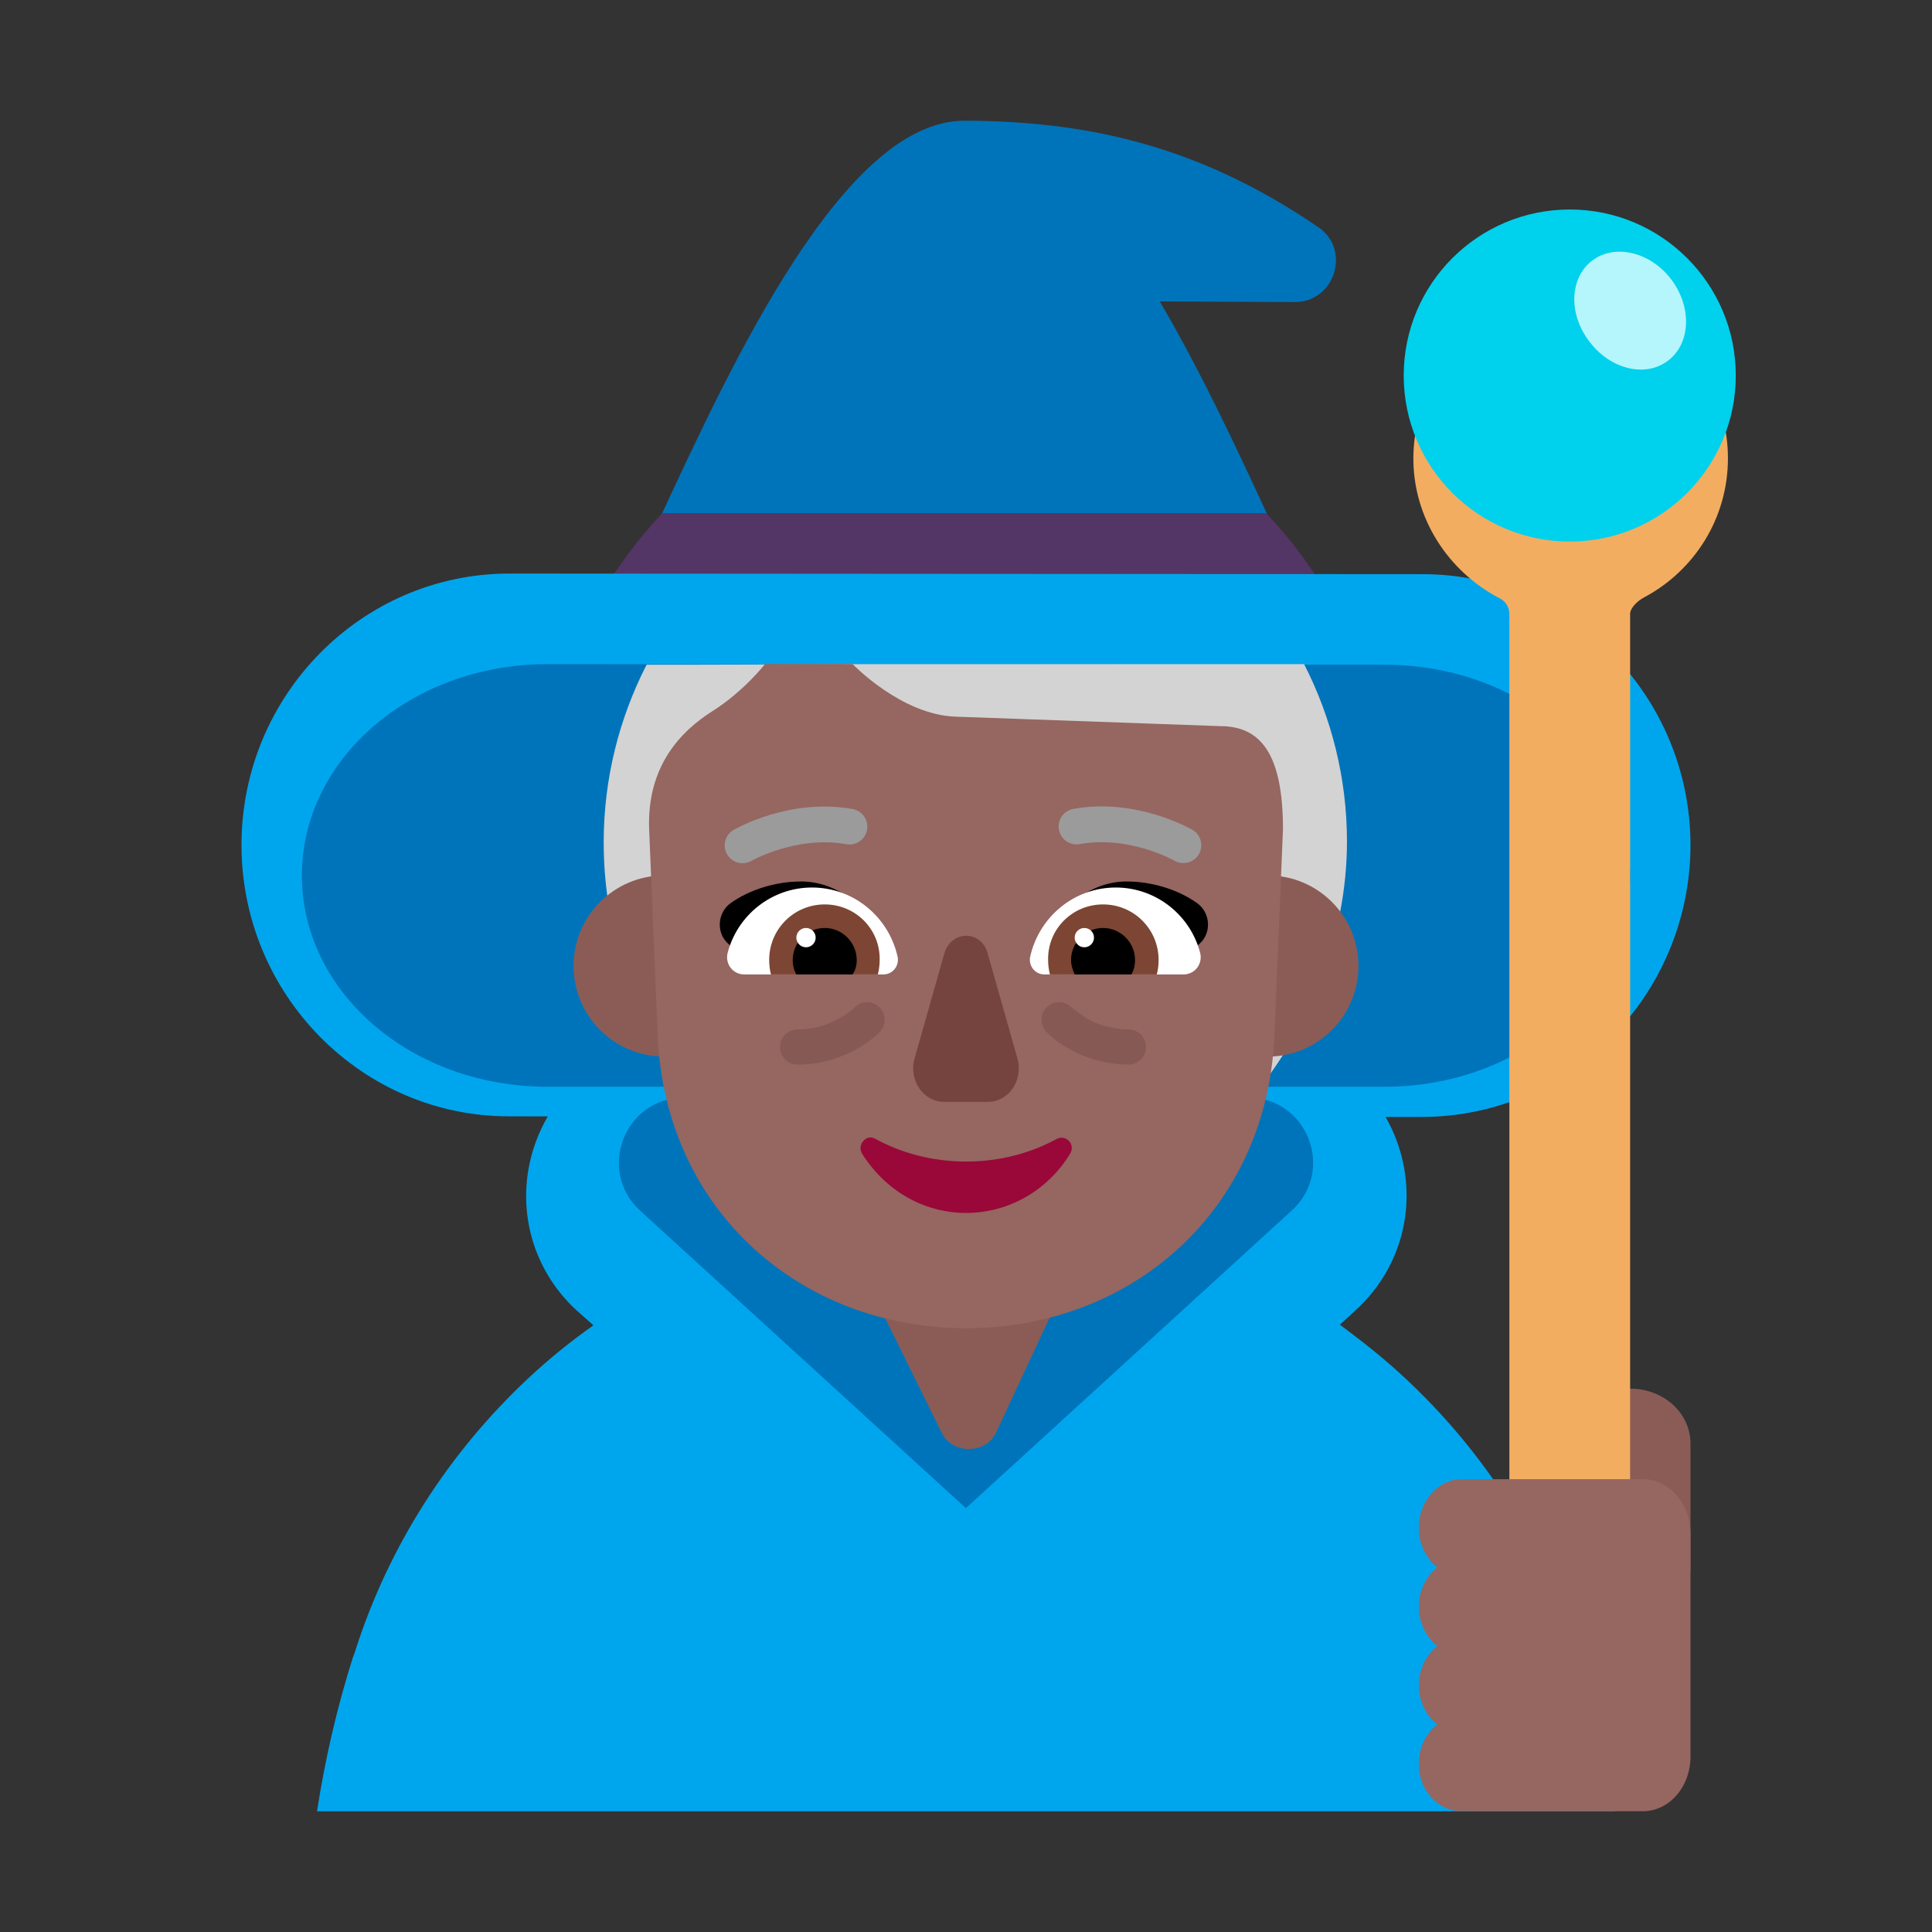 <svg enable-background="new 0 0 128 128" viewBox="0 0 128 128" xmlns="http://www.w3.org/2000/svg"><rect x="0" y="0" width="128" height="128" fill="#333333" stroke="none"/><g transform="scale(4)"><path d="m10.2 10.11-.18.35h11.9l-.17-.33c-.194-.38-.423-.875-.68-1.435-.516-1.118-1.149-2.492-1.861-3.703l2.24.011c.642 0 .928-.83.415-1.22-1.864-1.283-3.692-1.783-5.894-1.783-1.99 0-3.839 3.99-5.058 6.621-.27.582-.509 1.098-.712 1.489z" fill="#0074ba"/><path d="m9.79 10.15-.19.38h12.74l-.18-.36c-.32-.62-.72-1.18-1.19-1.67h-10c-.46.49-.86 1.04-1.18 1.65z" fill="#533566"/><path d="m22.948 18.5.604 0c2.448 0 4.438-2.016 4.448-4.495 0-2.479-1.99-4.495-4.438-4.495l-15.124-.01c-2.448 0-4.438 2.016-4.438 4.495 0 2.479 1.99 4.495 4.428 4.495l.645.001c-.072.123-.134.253-.186.39-.381 1-.12 2.11.671 2.83l.271.24c-.381.27-.741.56-1.082.88-1.302 1.22-2.314 2.77-2.875 4.55l-.03.08c-.26.82-.461 1.69-.591 2.54h21.5c-.13-.86-.321-1.74-.581-2.58-.571-1.81-1.593-3.39-2.925-4.62-.331-.31-.691-.59-1.052-.86l.261-.24c.791-.72 1.052-1.83.671-2.83-.049-.13-.108-.253-.175-.37z" fill="#00a6ed"/><path d="m9.065 18h13.87c2.241 0 4.065-1.564 4.065-3.49 0-1.936-1.814-3.5-4.065-3.5l-13.87-.01c-2.241 0-4.065 1.564-4.065 3.5s1.814 3.5 4.065 3.5z" fill="#0074ba"/><path d="m15.998 18.15 4.681.03c.976 0 1.444 1.21.717 1.87l-5.398 4.93-5.398-4.93c-.717-.66-.259-1.86.717-1.87z" fill="#0074ba"/><path d="m17.174 21.071h-1.052-1.052c-.277 0-.554-.02-.82-.071l1.351 2.738c.177.356.731.346.897-.01l1.252-2.687c-.177.02-.377.03-.576.03z" fill="#8b5c56"/><path d="m10.71 11.01h.61l2.683-.007-.003-.003h7.6c.45.88.71 1.88.71 2.94 0 1.58-.64 3.135-1.59 4.255.07-.31.12-.64.13-.98l.181-3.503c.01-.23 0-.45-.03-.67-.143-.744-.608-.405-.903-.19-.098.071-.177.129-.219.129h-3.28c-.717 0-1.407-.738-2.004-1.377l-.032-.034c-.118.081-.243.152-.374.211l-.419.143c-.749.206-2.513.693-2.521 1.647v.16l.14 3.4c.02.34.06.67.13.98-.95-1.12-1.52-2.57-1.52-4.16 0-1.06.26-2.06.71-2.94z" fill="#d3d3d3"/><path d="m12.5 16c0 .828-.672 1.5-1.5 1.5s-1.5-.672-1.5-1.5.672-1.5 1.5-1.5 1.5.672 1.5 1.5z" fill="#8b5c56"/><path d="m22.5 16c0 .828-.672 1.5-1.5 1.5s-1.5-.672-1.5-1.5.672-1.5 1.5-1.5 1.5.672 1.5 1.5z" fill="#8b5c56"/><path d="m11.803 11.777c-.52.329-1.091.907-1.051 1.96l.141 3.409c.121 2.908 2.372 4.853 5.108 4.853 2.736 0 4.987-1.945 5.108-4.853l.141-3.409c0-1.24-.362-1.71-1.04-1.71 0 0-3.486-.125-4.385-.157-.899-.031-1.703-.871-1.703-.871h-1.451s-.347.448-.867.777z" fill="#966661"/><path d="m13.27 14.6c.58 0 1.05.4 1.35.85-.217.064-.429.124-.639.184-.478.136-.945.269-1.431.436l-.49-.44c-.2-.18-.18-.51.04-.67.32-.23.76-.36 1.17-.36z"/><path d="m18.66 14.6c-.58 0-1.05.4-1.35.85.217.064.429.124.639.184.478.136.945.269 1.431.436l.49-.44c.2-.18.18-.51-.04-.67-.32-.23-.76-.36-1.17-.36z"/><path d="m12.05 15.79c.16-.63.73-1.09 1.4-1.09.7 0 1.28.5 1.42 1.16.02.15-.09.28-.24.28h-2.3c-.19 0-.32-.17-.28-.35z" fill="#fff"/><path d="m19.88 15.79c-.16-.63-.73-1.09-1.4-1.09-.7 0-1.28.5-1.42 1.16-.02.15.09.28.24.28h2.3c.19 0 .32-.17.28-.35z" fill="#fff"/><path d="m12.74 15.9c0-.51.41-.92.92-.92s.92.41.91.92c0 .08-.01.16-.03.24h-1.77c-.02-.07-.03-.16-.03-.24z" fill="#7d4533"/><path d="m19.19 15.9c0-.51-.41-.92-.92-.92s-.92.41-.91.92c0 .08.01.16.03.24h1.77c.02-.07.03-.16.03-.24z" fill="#7d4533"/><path d="m13.66 15.37c.29 0 .53.24.53.53 0 .09-.02.17-.07.24h-.93c-.04-.07-.06-.15-.06-.24 0-.29.24-.53.53-.53z"/><path d="m18.27 15.37c-.29 0-.53.24-.53.53 0 .09.03.17.06.24h.94c.04-.07.06-.15.06-.24 0-.29-.24-.53-.53-.53z"/><path d="m13.51 15.53c0 .088-.072.16-.16.16-.088 0-.16-.072-.16-.16s.072-.16.16-.16c.088 0 .16.072.16.16z" fill="#fff"/><path d="m18.12 15.53c0 .088-.072.16-.16.16-.088 0-.16-.072-.16-.16s.072-.16.16-.16c.088 0 .16.072.16.16z" fill="#fff"/><path d="m16.003 19.239c-.557 0-1.073-.14-1.506-.377-.144-.086-.309.097-.217.248.371.592 1.0.98 1.722.98s1.361-.388 1.722-.98c.093-.151-.062-.323-.217-.248-.433.237-.949.377-1.506.377z" fill="#990838"/><path d="m15.643 15.786-.494 1.742c-.104.361.143.722.485.722h.732c.342 0 .589-.361.485-.722l-.494-1.742c-.105-.382-.599-.382-.713 0z" fill="#75443e"/><path d="m12.448 14.257.004-.002c.004-.002.012-.006.022-.012.02-.011.052-.026.093-.045.083-.038.203-.087.351-.132.298-.09.69-.157 1.099-.083.161.029.315-.078.344-.239.029-.161-.078-.315-.239-.344-.532-.096-1.024-.008-1.376.099-.177.054-.323.114-.425.161l-.168.084-.001.001c-.142.082-.191.264-.109.405.082.142.263.19.405.108z" fill="#9b9b9b"/><path d="m19.857 14.148c.082-.142.033-.323-.108-.405l-.002-.001-.047-.025c-.029-.015-.069-.035-.121-.059-.102-.047-.248-.107-.425-.161-.352-.107-.845-.196-1.376-.099-.161.029-.268.183-.239.344.029.161.183.268.344.239.408-.074.801-.007 1.099.083.148.045.268.094.351.132.041.019.073.035.093.045.01.005.018.009.022.012l.004.003c.142.082.323.033.405-.108z" fill="#9b9b9b"/><g fill="#764c49" opacity=".5"><path d="m14.151 16.689c.111-.115.295-.119.411-.008.116.111.12.295.009.412l-.105.095c-.062.051-.152.117-.267.182-.23.131-.567.263-.989.263-.161 0-.291-.13-.291-.291 0-.161.13-.291.291-.291.298 0 .536-.093.701-.187.082-.047.145-.093.186-.127.02-.017.035-.03.044-.038z"/><path d="m17.339 16.681c.116-.111.3-.107.412.009l.239.173c.165.094.403.187.701.187.161 0 .291.13.291.291 0 .161-.13.291-.291.291-.422 0-.759-.132-.989-.263-.115-.066-.205-.132-.267-.182l-.104-.095c-.111-.116-.107-.3.009-.412z"/></g><path d="m27 23c.554 0 1 .405 1 .91v2.09h-2v-2.09c0-.504.446-.91 1-.91z" fill="#8b5c56"/><path d="m27.25 5.3c-.2-.11-.45.04-.45.27v1.62c0 .44-.36.81-.8.8-.42-.01-.77-.35-.77-.78v-1.64c0-.23-.25-.38-.45-.27-.81.44-1.36 1.29-1.37 2.27-.01 1.01.58 1.9 1.43 2.34.1.05.16.15.16.26v15.91c0 .57.47 1.04 1.04 1.04s.96-.47.96-1.04v-15.91c0-.11.14-.23.24-.28.82-.44 1.38-1.3 1.38-2.3 0-.99-.55-1.85-1.37-2.29z" fill="#f3ad61"/><path d="m26 8.97c1.519 0 2.75-1.231 2.75-2.75s-1.231-2.75-2.75-2.75-2.75 1.231-2.75 2.75 1.231 2.75 2.75 2.75z" fill="#00d1ed"/><path d="m27.69 4.64c.34.46.31 1.06-.07 1.34s-.96.13-1.3-.33c-.35-.46-.32-1.06.06-1.34s.97-.13 1.31.33z" fill="#b4f6fc"/><path d="m23.5 25.275c.009-.424.333-.775.702-.775h3.006c.441 0 .792.403.792.91v3.68c0 .507-.351.91-.792.91h-3.006c-.369 0-.693-.331-.702-.755-.009-.289.117-.538.306-.682-.18-.134-.306-.383-.306-.651s.126-.507.306-.651c-.18-.134-.306-.383-.306-.651s.126-.507.306-.651c-.189-.145-.315-.403-.306-.682z" fill="#966661"/></g></svg>